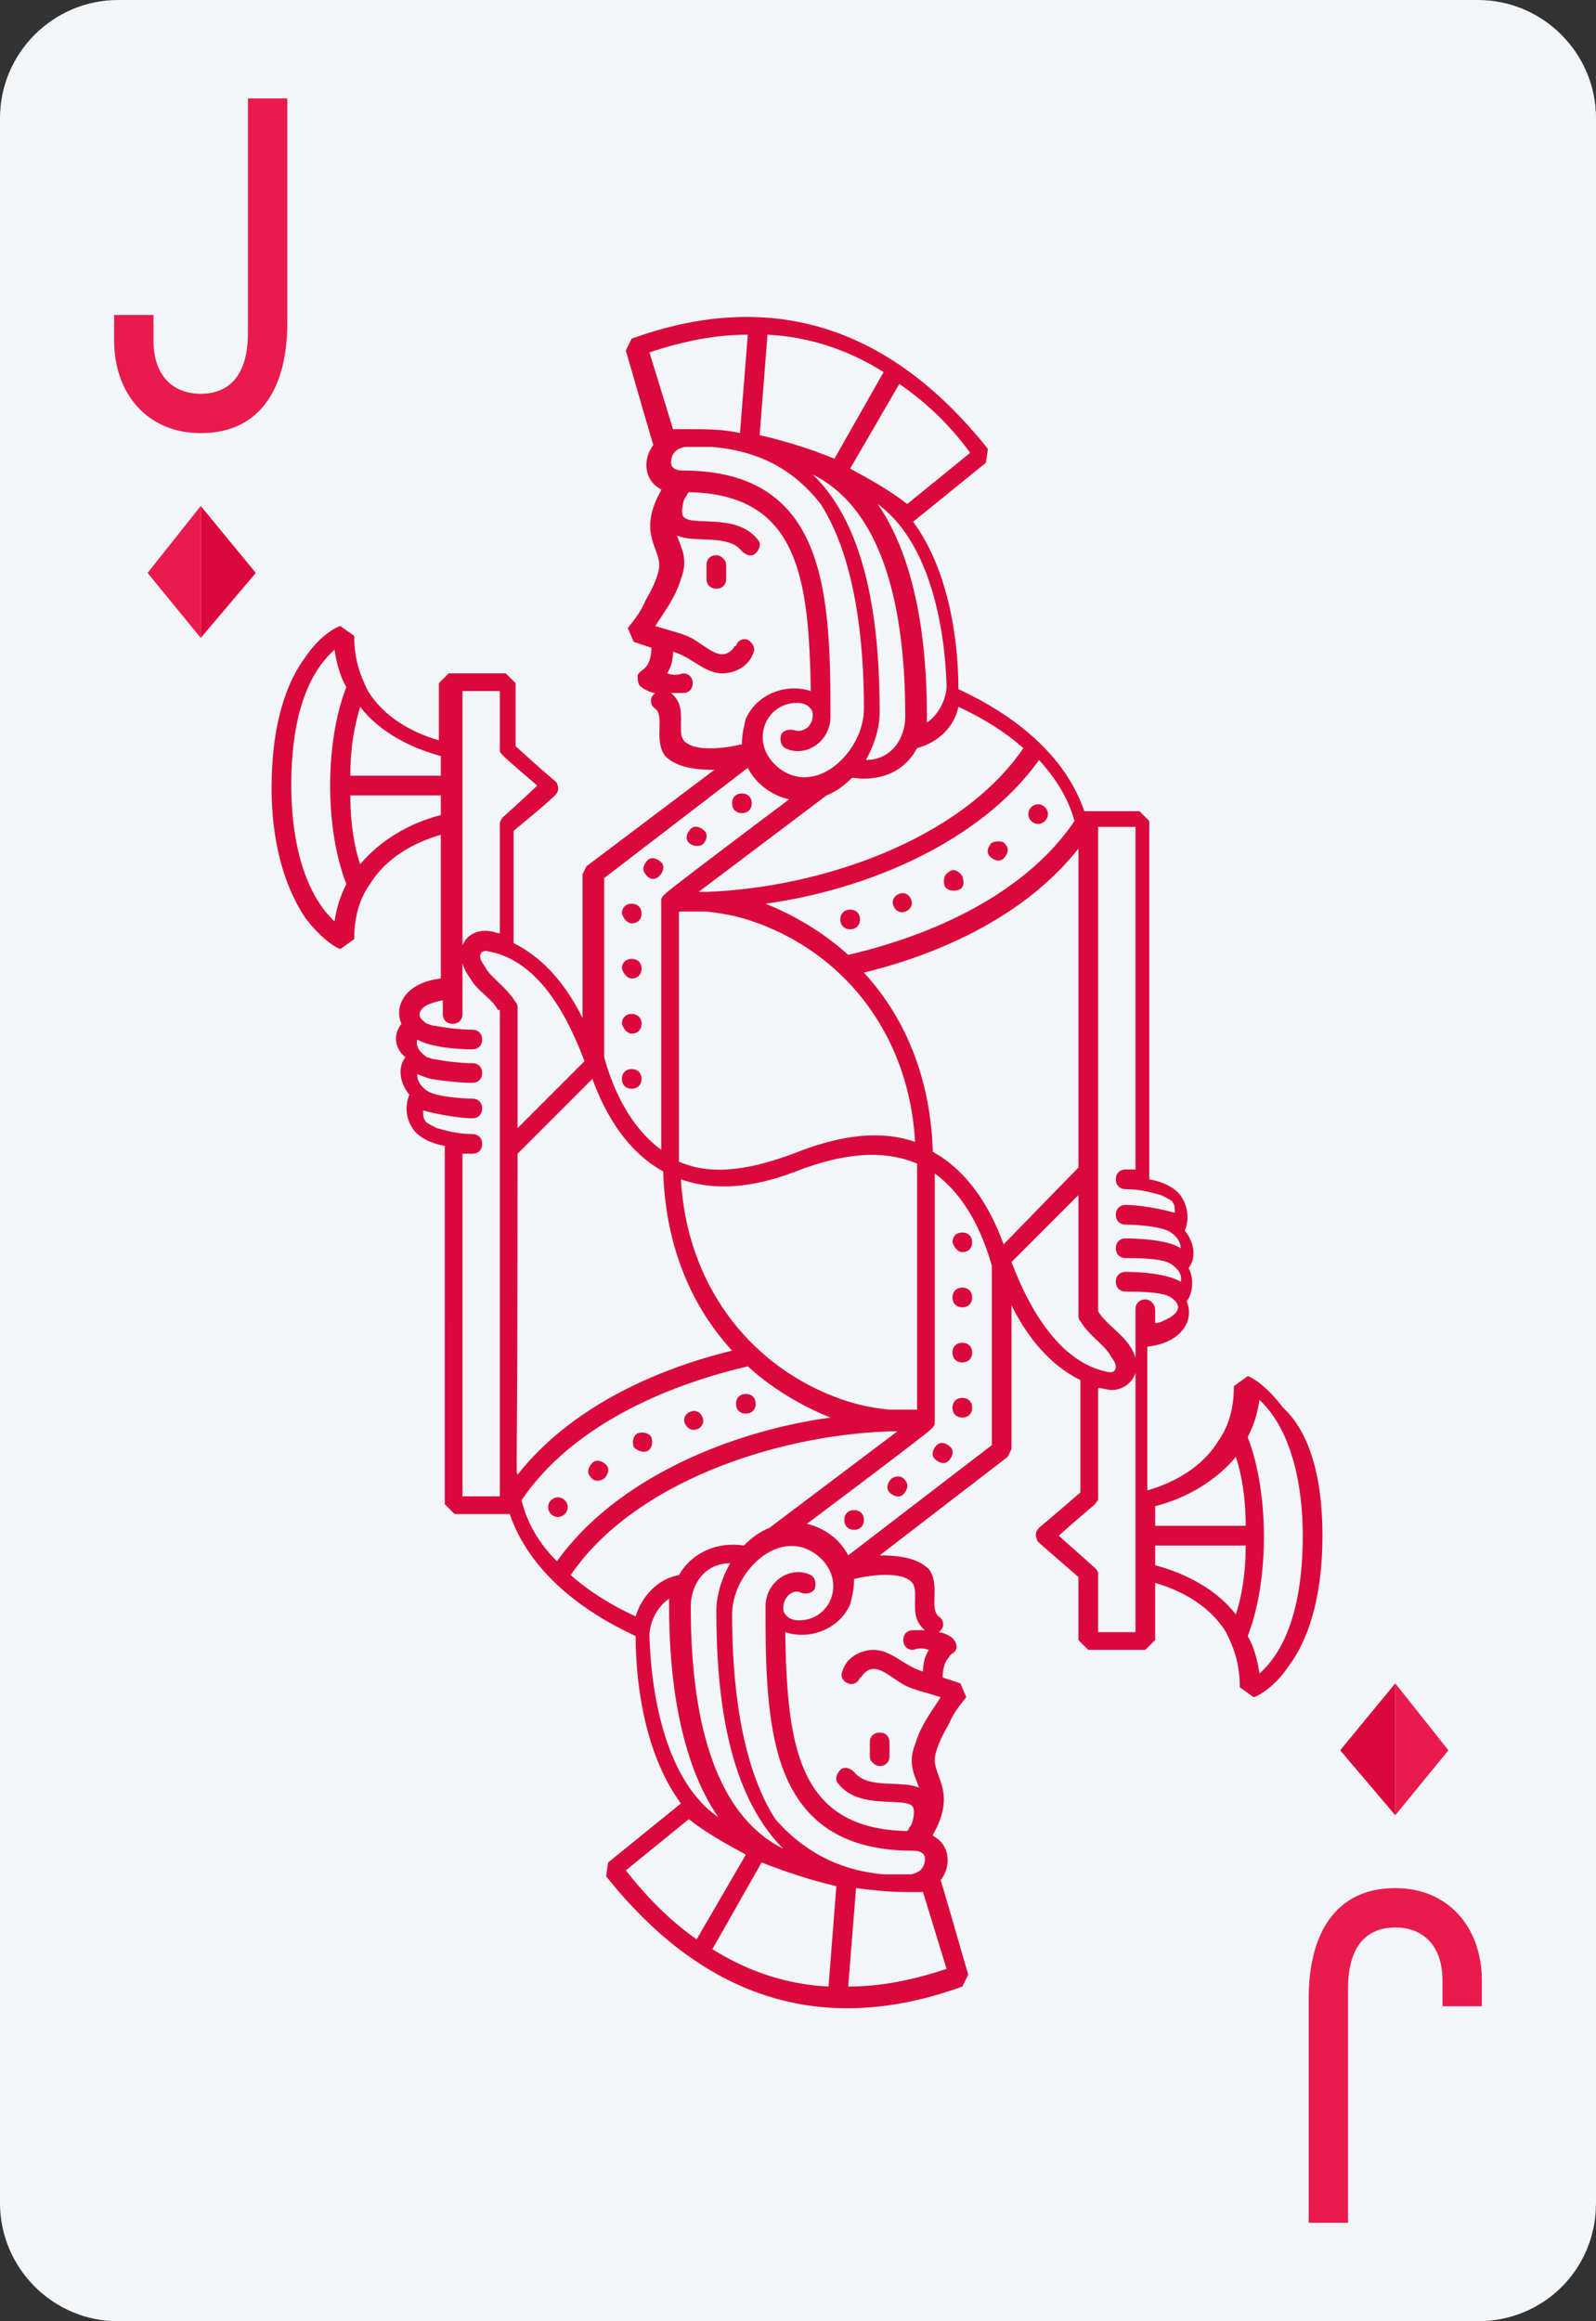 <?xml version="1.0" encoding="utf-8"?>
<!-- Generator: Adobe Illustrator 22.1.0, SVG Export Plug-In . SVG Version: 6.00 Build 0)  -->
<svg version="1.1" id="Layer_1" xmlns="http://www.w3.org/2000/svg" xmlns:xlink="http://www.w3.org/1999/xlink" x="0px" y="0px"
	 viewBox="0 0 81.1 117.9" enable-background="new 0 0 81.1 117.9" xml:space="preserve">
<rect x="0" y="0" width="81.1" height="117.9" fill="#333333" stroke="none"/>
<g>
	<path fill="#F2F6F9" d="M75.1,117.9H6c-3.3,0-6-2.7-6-6V6c0-3.3,2.7-6,6-6h69.1c3.3,0,6,2.7,6,6v105.9
		C81.1,115.3,78.4,117.9,75.1,117.9z"/>
	<g>
		<g>
			<polygon fill="#EA1B4C" points="7.5,29.1 10.2,32.4 10.2,25.7 			"/>
		</g>
		<g>
			<polygon fill="#DB093B" points="10.2,25.7 10.2,32.4 13,29.1 			"/>
		</g>
	</g>
	<g>
		<g>
			<g>
				<polygon fill="#EA1B4C" points="73.6,88.9 70.9,85.5 70.9,92.2 				"/>
			</g>
		</g>
		<g>
			<g>
				<polygon fill="#DB093B" points="70.9,92.2 70.9,85.5 68.1,88.9 				"/>
			</g>
		</g>
	</g>
	<path id="Line_40_" fill="#DB093B" d="M36.9,28.7c0,0.4,0,0.4,0,0.7c0,0.3-0.2,0.5-0.5,0.5c-0.3,0-0.5-0.2-0.5-0.5
		c0-0.4,0-0.4,0-0.7c0-0.3,0.2-0.5,0.5-0.5C36.6,28.2,36.9,28.4,36.9,28.7z M32.1,54.3c-0.3,0-0.5,0.2-0.5,0.5
		c0,0.3,0.2,0.5,0.5,0.5c0.3,0,0.5-0.2,0.5-0.5C32.6,54.5,32.4,54.3,32.1,54.3z M32.1,46.9c0.3,0,0.5-0.2,0.5-0.5
		c0-0.3-0.2-0.5-0.5-0.5c-0.3,0-0.5,0.2-0.5,0.5C31.7,46.7,31.9,46.9,32.1,46.9z M32.1,49.7c0.3,0,0.5-0.2,0.5-0.5
		c0-0.3-0.2-0.5-0.5-0.5c-0.3,0-0.5,0.2-0.5,0.5C31.7,49.5,31.9,49.7,32.1,49.7z M32.1,52.5c0.3,0,0.5-0.2,0.5-0.5
		c0-0.3-0.2-0.5-0.5-0.5c-0.3,0-0.5,0.2-0.5,0.5C31.7,52.3,31.9,52.5,32.1,52.5z M35.7,42.9c0.2-0.2,0.3-0.5,0.1-0.7
		c-0.2-0.2-0.5-0.3-0.7-0.1c-0.2,0.2-0.3,0.5-0.1,0.7C35.2,43,35.5,43,35.7,42.9z M33.5,44.5c0.2-0.2,0.3-0.5,0.1-0.7
		c-0.2-0.2-0.5-0.3-0.7-0.1c-0.2,0.2-0.3,0.5-0.1,0.7C33,44.7,33.3,44.7,33.5,44.5z M37.7,41.3c0.3,0,0.5-0.2,0.5-0.5
		c0-0.3-0.2-0.5-0.5-0.5c-0.3,0-0.5,0.2-0.5,0.5C37.2,41.1,37.4,41.3,37.7,41.3z M43.2,46.2c-0.3,0-0.5,0.2-0.5,0.5
		c0,0.3,0.2,0.5,0.5,0.5c0.3,0,0.5-0.2,0.5-0.5C43.7,46.4,43.5,46.2,43.2,46.2z M50.4,42.8c-0.2,0.2-0.3,0.5-0.1,0.7
		c0.2,0.2,0.5,0.3,0.7,0.1c0.2-0.2,0.3-0.5,0.1-0.7C51,42.7,50.7,42.7,50.4,42.8z M48.2,44.3c-0.2,0.1-0.3,0.4-0.2,0.7
		c0.1,0.2,0.4,0.3,0.7,0.2s0.3-0.4,0.2-0.7C48.7,44.2,48.4,44.1,48.2,44.3z M45.7,45.4c-0.3,0.1-0.4,0.4-0.3,0.6
		c0.1,0.3,0.4,0.4,0.6,0.3c0.3-0.1,0.4-0.4,0.3-0.6C46.2,45.4,45.9,45.3,45.7,45.4z M53.1,41.7c0.2-0.2,0.2-0.5,0-0.7
		c-0.2-0.2-0.5-0.2-0.7,0c-0.2,0.2-0.2,0.5,0,0.7C52.6,41.9,52.9,41.9,53.1,41.7z M44.7,89.7c0.3,0,0.5-0.2,0.5-0.5
		c0-0.4,0-0.4,0-0.7c0-0.3-0.2-0.5-0.5-0.5c-0.3,0-0.5,0.2-0.5,0.5c0,0.4,0,0.4,0,0.7C44.2,89.5,44.5,89.7,44.7,89.7z M48.9,63.6
		c0.3,0,0.5-0.2,0.5-0.5c0-0.3-0.2-0.5-0.5-0.5c-0.3,0-0.5,0.2-0.5,0.5C48.5,63.4,48.7,63.6,48.9,63.6z M48.9,65.4
		c-0.3,0-0.5,0.2-0.5,0.5s0.2,0.5,0.5,0.5c0.3,0,0.5-0.2,0.5-0.5S49.2,65.4,48.9,65.4z M45.3,75.1c-0.2,0.2-0.3,0.5-0.1,0.7
		c0.2,0.2,0.5,0.3,0.7,0.1c0.2-0.2,0.3-0.5,0.1-0.7C45.9,75,45.6,74.9,45.3,75.1z M48.9,71c-0.3,0-0.5,0.2-0.5,0.5
		c0,0.3,0.2,0.5,0.5,0.5c0.3,0,0.5-0.2,0.5-0.5C49.4,71.2,49.2,71,48.9,71z M48.9,68.2c-0.3,0-0.5,0.2-0.5,0.5
		c0,0.3,0.2,0.5,0.5,0.5c0.3,0,0.5-0.2,0.5-0.5C49.4,68.4,49.2,68.2,48.9,68.2z M47.6,73.4c-0.2,0.2-0.3,0.5-0.1,0.7
		c0.2,0.2,0.5,0.3,0.7,0.1c0.2-0.2,0.3-0.5,0.1-0.7C48.1,73.3,47.8,73.2,47.6,73.4z M43.4,76.7c-0.3,0-0.5,0.2-0.5,0.5
		c0,0.3,0.2,0.5,0.5,0.5c0.3,0,0.5-0.2,0.5-0.5C43.9,76.9,43.7,76.7,43.4,76.7z M37.9,71.8c0.3,0,0.5-0.2,0.5-0.5
		c0-0.3-0.2-0.5-0.5-0.5c-0.3,0-0.5,0.2-0.5,0.5C37.4,71.6,37.6,71.8,37.9,71.8z M32.9,73.7c0.2-0.1,0.3-0.4,0.2-0.7
		c-0.1-0.2-0.4-0.3-0.7-0.2c-0.2,0.1-0.3,0.4-0.2,0.7C32.4,73.7,32.7,73.8,32.9,73.7z M30.7,75.1c0.2-0.2,0.3-0.5,0.1-0.7
		c-0.2-0.2-0.5-0.3-0.7-0.1c-0.2,0.2-0.3,0.5-0.1,0.7C30.1,75.2,30.4,75.3,30.7,75.1z M35.4,72.6c0.3-0.1,0.4-0.4,0.3-0.6
		c-0.1-0.3-0.4-0.4-0.6-0.3c-0.3,0.1-0.4,0.4-0.3,0.6C34.9,72.5,35.1,72.7,35.4,72.6z M28,76.2c-0.2,0.2-0.2,0.5,0,0.7
		c0.2,0.2,0.5,0.2,0.7,0c0.2-0.2,0.2-0.5,0-0.7C28.5,76,28.2,76,28,76.2z M67.2,78c0,3.3-0.8,5.4-1.7,6.6c-0.8,1.2-1.7,1.6-1.8,1.6
		l-0.7-0.5c0-1.2-0.3-2-0.7-2.8c-0.8-1.3-2.2-2.1-3.6-2.5v2.9l-0.5,0.5h-2.9l-0.5-0.5v-3.2c-2.3-2-2.1-1.8-2.1-1.9
		c-0.1-0.2-0.1-0.4,0.1-0.6c0.1-0.1,0.5-0.4,2.1-1.8v-5.7c-1.6-0.8-2.7-2.2-3.5-3.8v7.3l-0.2,0.4L44.7,79c0.9,0,1.9,0.1,2.5,0.7
		c0.6,0.8,0,2,0.5,2.4c0.3,0.2,0.3,0.6,0,0.8c0.2,0,0.6,0.2,0.7,0.3c0.2,0.2,0.3,0.5,0.1,0.7c-0.1,0.1-0.2,0.1-0.3,0.3
		c-0.2,0.2-0.3,0.6-0.3,1l0.9,0.3l0.3,0.7c-0.4,0.5-0.7,0.9-0.9,1.4c-0.3,0.5-0.7,1.3-0.7,1.8c0,0.9,1.1,1.7-0.1,3.8
		c0,0.1,0,0,0.1,0.1c0.7,0.4,0.9,1.4,0.3,2.2c0,0-0.1-0.4,1.4,4.8l-0.3,0.6c-6.9,2.5-13,0.8-18.1-5.6l0.1-0.7l3.7-3
		c-1.7-2.3-2.3-5.7-2.3-8.5c-2.8-1.3-5.4-3.3-6.4-6.2h-2.8l-0.5-0.5V58.2c-0.6-0.1-1.4-0.4-1.7-1c-0.3-0.5-0.3-1.1-0.1-1.6
		c-0.5-0.6-0.6-1.4-0.2-1.9C20,53.2,20,52.5,20.4,52c-0.4-0.9,0.2-2.1,2-2.3v-7.3c-1.4,0.4-2.8,1.2-3.6,2.5
		c-0.5,0.7-0.8,1.6-0.8,2.8l-0.7,0.5c-0.1,0-0.9-0.4-1.8-1.6c-0.8-1.2-1.7-3.3-1.7-6.6c0-3.3,0.8-5.4,1.7-6.6
		c0.8-1.2,1.7-1.6,1.8-1.6l0.7,0.5c0,1.2,0.3,2,0.7,2.8c0.8,1.3,2.2,2.1,3.6,2.5v-2.9l0.5-0.5h2.9l0.5,0.5v3.2
		c2.2,2,2.1,1.8,2.1,1.9c0.1,0.2,0.1,0.4-0.1,0.6c-0.1,0.1-0.4,0.4-2.1,1.8v5.7c1.6,0.8,2.7,2.2,3.5,3.8v-7.3l0.2-0.4l6.5-4.9
		c-0.9,0-1.9-0.1-2.5-0.7c-0.6-0.8,0-2-0.5-2.4c-0.3-0.2-0.3-0.6,0-0.8c-0.2,0-0.6-0.2-0.7-0.3c-0.2-0.1-0.2-0.4-0.2-0.6
		c0.1-0.2,0.2-0.2,0.4-0.4c0.2-0.2,0.3-0.6,0.3-1l-0.9-0.3l-0.3-0.7c0.4-0.5,0.7-0.9,0.9-1.4c0.3-0.5,0.7-1.3,0.7-1.8
		c0-0.9-1.1-1.7,0.1-3.8c0-0.1,0,0-0.1-0.1c-0.7-0.4-0.9-1.4-0.3-2.2c0,0,0.1,0.4-1.4-4.8l0.3-0.6c6.9-2.5,13-0.8,18.1,5.6l-0.1,0.7
		l-3.7,3c1.7,2.3,2.3,5.7,2.3,8.5c2.8,1.3,5.4,3.3,6.4,6.2h2.8l0.5,0.5v18.2c0.6,0.1,1.4,0.4,1.7,1c0.3,0.5,0.3,1.2,0.1,1.6
		c0.5,0.6,0.6,1.4,0.2,1.9c0.3,0.6,0.2,1.3-0.1,1.7c0.4,0.9-0.2,2.1-2,2.3v7.3c1.4-0.4,2.8-1.2,3.6-2.5c0.5-0.7,0.8-1.6,0.8-2.8
		l0.7-0.5c0.1,0,0.9,0.4,1.8,1.6C66.4,72.6,67.2,74.7,67.2,78z M52.8,38.6c-3,4.2-8.8,6.6-13.9,7.3c1.5,0.6,3,1.5,4.2,2.6
		c4.3-1,9-3.1,11.5-6.8C54.3,40.6,53.7,39.6,52.8,38.6z M46.5,58c-0.3-5.3-3.4-9.3-7.7-11c-1-0.4-1.9-0.6-2.9-0.7
		c-0.5,0-0.9,0-1.4,0v12.7c1.8,0.8,3.9,0.3,5.8-0.4C42.3,57.8,44.5,57.3,46.5,58z M40.7,59.4c-2,0.8-4.1,1.2-6.1,0.5
		c0.3,5.3,3.4,9.3,7.7,11c1,0.4,1.9,0.6,2.9,0.7c0.5,0,0.9,0,1.4,0V59.1C44.7,58.3,42.6,58.7,40.7,59.4z M46.6,38
		c-0.7,1.3-2,1.7-3.3,1.5c-0.4,0.4-0.8,0.7-1.3,0.9l-6.5,4.9c0.1,0,0.3,0,0.4,0c5.7-0.2,12.9-2.6,16.1-7.3c-0.9-0.8-2-1.5-3.3-2.1
		C48.5,36.9,47.7,37.7,46.6,38z M44.7,36.2c0,0.8-0.3,1.7-0.7,2.4c1.3,0,2-1.1,2-2.2c0-4.4-0.7-10.3-4.7-12.3
		C44.2,26.9,44.7,32.1,44.7,36.2z M44.6,25.6c2,2.9,2.5,7.2,2.5,10.7c0,0.1,0,0.3,0,0.4c0.6-0.4,1-1.2,1-1.9
		C48,31.7,47.2,27.5,44.6,25.6z M45.7,19.5l-2.5,4.3c1.1,0.6,2,1.1,2.9,1.8l3.2-2.6C48.2,21.5,47,20.4,45.7,19.5z M38.6,22.1
		c1.3,0.3,2.6,0.7,3.8,1.2l2.5-4.4C43,17.7,41,17.1,39,17L38.6,22.1z M36.2,22.7c-0.5,0-0.9,0-1.4,0c-0.5,0.1-0.7,0.4-0.7,0.8
		c0,0.3,0.3,0.4,0.6,0.4c7.3,0,7.5,6.2,7.5,12.5c0,1.3-1.3,2.1-2.3,1.6c-0.2-0.1-0.3-0.4-0.2-0.7c0.1-0.2,0.4-0.3,0.7-0.2
		c0.3,0.1,0.9-0.1,0.9-0.8c0-0.2-0.1-0.3-0.2-0.4c-0.1-0.1-0.3-0.2-0.6-0.2c-1.7,0-2.5,2.2-0.8,3.4c1.9,1.3,4.2-1,4.2-3.1
		c0-3.3-0.4-7.6-2.2-10.4C40.3,23.8,38.5,22.9,36.2,22.7z M34.2,21.8c0.1,0,0.3,0,0.5,0c0.1,0,0.3,0,0.4,0c0.8,0,1.7,0,2.5,0.2
		l0.4-5c-1.6,0-3.2,0.3-5,0.9L34.2,21.8z M37.7,37.8c0-0.5,0.1-0.9,0.2-1.3c0.6-1.3,2.1-1.8,3.3-1.4c-0.1-5.7-0.6-10-6.2-10.1
		c-0.1,0.1-0.1,0.2-0.2,0.3c-0.1,0.2-0.2,0.7-0.1,0.9c0.3,0.6,2.7-0.2,3.8,1.2c0.2,0.2,0.1,0.5-0.1,0.7c-0.2,0.2-0.5,0.1-0.7-0.1
		c-0.7-0.9-2.4-0.4-3.3-0.8c0.2,0.6,0.6,1.2,0.2,2.2c-0.3,1-0.8,1.6-1.3,2.4c1.3,0.4,1.6,0.4,2.3,0.9c0.6,0.4,1.1,0.8,1.6,0.3
		c0.1-0.1,0.1-0.2,0.2-0.2c0.1-0.3,0.4-0.4,0.6-0.3s0.4,0.4,0.3,0.6c-0.2,0.7-0.9,1.1-1.6,1.1c-0.9,0-1.5-0.8-2.5-1.1
		c0,0.4-0.1,0.8-0.3,1.1c0.3,0.1,0.5,0.1,0.8,0c0.3,0,0.5,0.2,0.5,0.5c0,0.3-0.2,0.5-0.5,0.5c-0.3,0-0.4,0-0.6,0
		c0.6,0.5,0.5,1.1,0.5,1.8c0,0.5,0.1,0.7,0.6,0.9C35.9,38.1,36.9,38,37.7,37.8z M30.7,53.7c0.5,1.8,1.4,3.6,2.9,4.7
		c0-13.2,0-12.6,0-12.7c0-0.1,0.1-0.2,0.2-0.3c0,0-0.1,0,6.3-4.8c-0.9-0.2-1.7-0.8-2.1-1.6l-7.3,5.6V53.7z M17.8,39.4h4.6v-1
		c-1.5-0.4-3.1-1.2-4.1-2.5C18,36.9,17.8,38,17.8,39.4z M17.6,34.9c-0.3-0.5-0.5-1.2-0.6-1.9c-1.8,1.6-2.2,4.5-2.2,6.9
		c0,2.4,0.5,5.3,2.2,6.9c0.1-0.7,0.3-1.3,0.6-1.9C16.5,42.1,16.5,37.7,17.6,34.9z M22.4,41.4v-1h-4.6c0,1.4,0.2,2.6,0.5,3.5
		C19.3,42.7,20.8,41.8,22.4,41.4z M25.3,51.3c-0.3-0.6-1-0.9-1.4-1.6c-1.1-1.5-0.1-2.6,1-2.4c0.2,0,0.3,0.1,0.5,0.1v-5.5
		c0-0.1,0-0.2,0.1-0.3c0-0.1-0.1,0.1,1.8-1.7c-2-1.7-1.8-1.6-1.8-1.6c-0.1-0.1-0.1-0.1-0.1-0.2c0-0.1,0,0.2,0-3h-1.9v16.4
		c0,0.3-0.2,0.5-0.5,0.5c-0.3,0-0.5-0.2-0.5-0.5v-0.7c-0.4,0.1-0.9,0.2-1.1,0.5c-0.2,0.3,0,0.5,0.3,0.7c0.1,0,0.2,0.1,0.4,0.1
		c0.5,0.1,1.3,0.2,1.9,0.2c0.3,0,0.5,0.2,0.5,0.5c0,0.3-0.2,0.5-0.5,0.5c-0.7,0-2.1-0.1-2.8-0.5c-0.1,0.4,0.2,0.7,0.5,0.9
		c0.1,0,0.2,0.1,0.4,0.1c0.5,0.1,1.3,0.2,1.9,0.2c0.3,0,0.5,0.2,0.5,0.5c0,0.3-0.2,0.5-0.5,0.5c-0.6,0-1.5-0.1-2.1-0.2
		c-0.7-0.2-0.7-0.3-0.7-0.2c0,0.3,0.2,0.6,0.5,0.8c0.4,0.3,1.8,0.4,2.3,0.4c0.3,0,0.5,0.2,0.5,0.5c0,0.3-0.2,0.5-0.5,0.5
		c-0.6,0-1.8-0.2-2.5-0.4c0,0.2,0,0.4,0.1,0.5c0,0.1,0.2,0.2,0.6,0.4c0.4,0.1,1,0.3,1.8,0.3c0.3,0,0.5,0.2,0.5,0.5
		c0,0.3-0.2,0.5-0.5,0.5c-0.2,0-0.4,0-0.5,0V76h1.9V51.3z M26.2,50.9c0.1,0.1,0.1,0.2,0.1,0.3v6.1l3.4-3.4c-0.9-2.4-2.4-5.2-5-5.6
		l0,0c-0.2,0-0.3,0.1-0.3,0.3c0,0.2,0.2,0.4,0.3,0.6C25,49.7,25.7,50.1,26.2,50.9z M26.3,74.9c2.6-3.3,6.8-5.3,10.9-6.3
		c-2.3-2.5-3.4-5.7-3.5-9.1c-1.8-1-2.9-2.8-3.6-4.7l-3.8,3.8C26.3,75.6,26.2,74.6,26.3,74.9z M28.3,79.3c3-4.2,8.8-6.6,13.9-7.3
		c-1.5-0.6-3-1.5-4.2-2.6c-4.3,1-9,3.1-11.5,6.8C26.8,77.4,27.4,78.4,28.3,79.3z M34.5,80c0.7-1.2,2-1.7,3.3-1.5
		c0.4-0.4,0.8-0.7,1.3-0.9l6.5-4.9c-0.1,0-0.3,0-0.4,0C39.4,72.9,32.2,75.3,29,80c0.9,0.8,2,1.5,3.3,2.1
		C32.6,81.1,33.4,80.2,34.5,80z M36.4,81.8c0-0.8,0.3-1.7,0.7-2.4c-1.3,0-2,1.1-2,2.2c0,4.4,0.7,10.3,4.7,12.3
		C36.9,91,36.4,85.9,36.4,81.8z M36.5,92.3c-2-2.9-2.5-7.2-2.5-10.7c0-0.1,0-0.3,0-0.4c-0.6,0.4-1,1.2-1,1.9
		C33.1,86.3,33.9,90.5,36.5,92.3z M35.4,98.5l2.5-4.3c-1.1-0.6-2-1.1-2.9-1.8L31.8,95C32.9,96.4,34.1,97.6,35.4,98.5z M42.5,95.8
		c-1.3-0.3-2.5-0.7-3.8-1.2L36.2,99c1.9,1.2,3.9,1.8,5.9,1.9L42.5,95.8z M44.9,95.2c0.5,0,0.9,0,1.4,0c0.5-0.1,0.7-0.4,0.7-0.8
		c0-0.3-0.3-0.4-0.6-0.4c-3.5,0-5.8-1.4-6.8-4.7c-0.7-2.3-0.7-5.3-0.7-7.7c0-1.3,1.3-2.1,2.3-1.6c0.2,0.1,0.3,0.4,0.2,0.7
		c-0.1,0.2-0.4,0.3-0.7,0.2c-0.3-0.2-0.9,0.1-0.9,0.8c0,0.2,0.1,0.3,0.2,0.4c0.1,0.1,0.3,0.2,0.6,0.2c1.7,0,2.5-2.2,0.8-3.4
		c-1.9-1.3-4.2,1-4.2,3.1c0,3.3,0.4,7.6,2.2,10.4C40.8,94,42.6,95,44.9,95.2z M46.9,96.1c-0.2,0-0.3,0-0.5,0c-0.1,0-0.3,0-0.4,0
		c-0.8,0-1.7-0.1-2.5-0.2l-0.4,5c1.6,0,3.2-0.3,5-0.9L46.9,96.1z M43.4,80.2c0,0.5-0.1,0.9-0.2,1.3c-0.6,1.3-2.1,1.8-3.3,1.4
		c0.1,5.7,0.6,10,6.2,10.1c0.1-0.1,0.1-0.2,0.2-0.3c0.1-0.2,0.2-0.7,0.1-0.9c-0.3-0.6-2.7,0.2-3.8-1.2c-0.2-0.2-0.1-0.5,0.1-0.7
		s0.5-0.1,0.7,0.1c0.7,0.9,2.4,0.4,3.3,0.8c-0.2-0.6-0.6-1.2-0.2-2.2c0.3-1,0.8-1.6,1.3-2.4c-1.3-0.4-1.6-0.4-2.3-0.9
		c-0.6-0.4-1.1-0.8-1.6-0.3c-0.1,0.1-0.1,0.2-0.2,0.2c-0.1,0.3-0.4,0.4-0.6,0.3c-0.3-0.1-0.4-0.4-0.3-0.6c0.2-0.7,0.9-1.1,1.6-1.1
		c0.9,0,1.5,0.8,2.5,1.1c0-0.4,0.1-0.8,0.3-1.1c-0.3-0.1-0.5-0.1-0.8,0c-0.3,0-0.5-0.2-0.5-0.5c0-0.3,0.2-0.5,0.5-0.5
		c0.3,0,0.4,0,0.6,0c-0.6-0.5-0.5-1.1-0.5-1.8c0-0.5-0.1-0.7-0.6-0.9C45.2,79.9,44.2,80,43.4,80.2z M50.4,64.3
		c-0.5-1.8-1.4-3.6-2.9-4.7c0,13.3,0,12.6,0,12.7c0,0.1-0.1,0.2-0.2,0.3c0,0,0.1,0-6.3,4.8c0.9,0.2,1.7,0.8,2.1,1.6l7.3-5.6V64.3z
		 M54.8,59.3c0-16.9,0-15.9,0-16.2c-2.6,3.3-6.8,5.3-10.9,6.3c2.3,2.5,3.4,5.7,3.5,9.1c1.8,1,2.9,2.8,3.6,4.7L54.8,59.3z M56.4,69.7
		L56.4,69.7c0.2,0,0.3-0.1,0.3-0.3c0-0.2-0.2-0.4-0.3-0.6c-0.4-0.6-1.1-1-1.5-1.7c-0.1-0.1-0.1-0.2-0.1-0.3v-6.1l-3.4,3.4
		C52.3,66.5,53.9,69.3,56.4,69.7z M58.7,66.5v0.7c0.2,0,0.4-0.1,0.6-0.2c0.6-0.3,0.8-0.7,0.2-1.1c-0.4-0.3-1.8-0.3-2.3-0.3
		c-0.3,0-0.5-0.2-0.5-0.5c0-0.3,0.2-0.5,0.5-0.5c0.8,0,2.1,0.1,2.8,0.5c0.1-0.4-0.2-0.7-0.5-0.9c-0.4-0.3-1.8-0.3-2.3-0.3
		c-0.3,0-0.5-0.2-0.5-0.5c0-0.3,0.2-0.5,0.5-0.5c0.8,0,2.2,0.1,2.8,0.5c0-0.3-0.2-0.6-0.5-0.8c-0.4-0.3-1.7-0.4-2.3-0.4
		c-0.3,0-0.5-0.2-0.5-0.5c0-0.3,0.2-0.5,0.5-0.5c0.7,0,1.8,0.2,2.5,0.4c0-0.2,0-0.4-0.1-0.5c0-0.1-0.2-0.2-0.6-0.4
		c-0.4-0.1-1-0.3-1.8-0.3c-0.3,0-0.5-0.2-0.5-0.5c0-0.3,0.2-0.5,0.5-0.5c0.2,0,0.4,0,0.5,0V42h-1.9v24.6c0.4,0.7,1.4,1.2,1.8,2.1
		c0.5,1.1-0.3,1.9-1.1,1.9c-0.2,0-0.5-0.1-0.7-0.1c0,5.8,0,5.5,0,5.6c0,0.1,0,0.1-0.1,0.2c0,0.1-0.1,0.1-1.9,1.7
		c1.8,1.6,1.8,1.6,1.9,1.7c0,0,0.1,0.1,0.1,0.2c0,0.1,0-0.1,0,3h1.9V66.5c0-0.3,0.2-0.5,0.5-0.5C58.5,66,58.7,66.3,58.7,66.5z
		 M63.3,78.5h-4.6v1c1.5,0.4,3.1,1.2,4.1,2.5C63.1,81.1,63.3,79.9,63.3,78.5z M63.3,77.5c0-1.4-0.2-2.6-0.5-3.5
		c-1,1.2-2.5,2.1-4.1,2.5v1H63.3z M66.2,78c0-2.4-0.5-5.3-2.2-6.9c-0.1,0.7-0.3,1.3-0.6,1.9c1.1,2.8,1.1,7.3,0,10.1
		c0.3,0.5,0.5,1.2,0.6,1.9C65.8,83.4,66.2,80.4,66.2,78z"/>
	<g>
		<path fill="#EA1B4C" d="M12.6,5h2v11.4c0,3.2-1.3,5.6-4.4,5.6c-2.7,0-4.4-2-4.4-4.7V16h2v1.3c0,1.8,1,2.7,2.4,2.7
			c1.5,0,2.4-1,2.4-3.1V5z"/>
	</g>
	<g>
		<path fill="#EA1B4C" d="M68.5,112.9h-2v-11.4c0-3.2,1.3-5.6,4.4-5.6c2.7,0,4.4,2,4.4,4.7v1.3h-2v-1.3c0-1.8-1-2.7-2.4-2.7
			c-1.5,0-2.4,1-2.4,3.1V112.9z"/>
	</g>
</g>
</svg>
